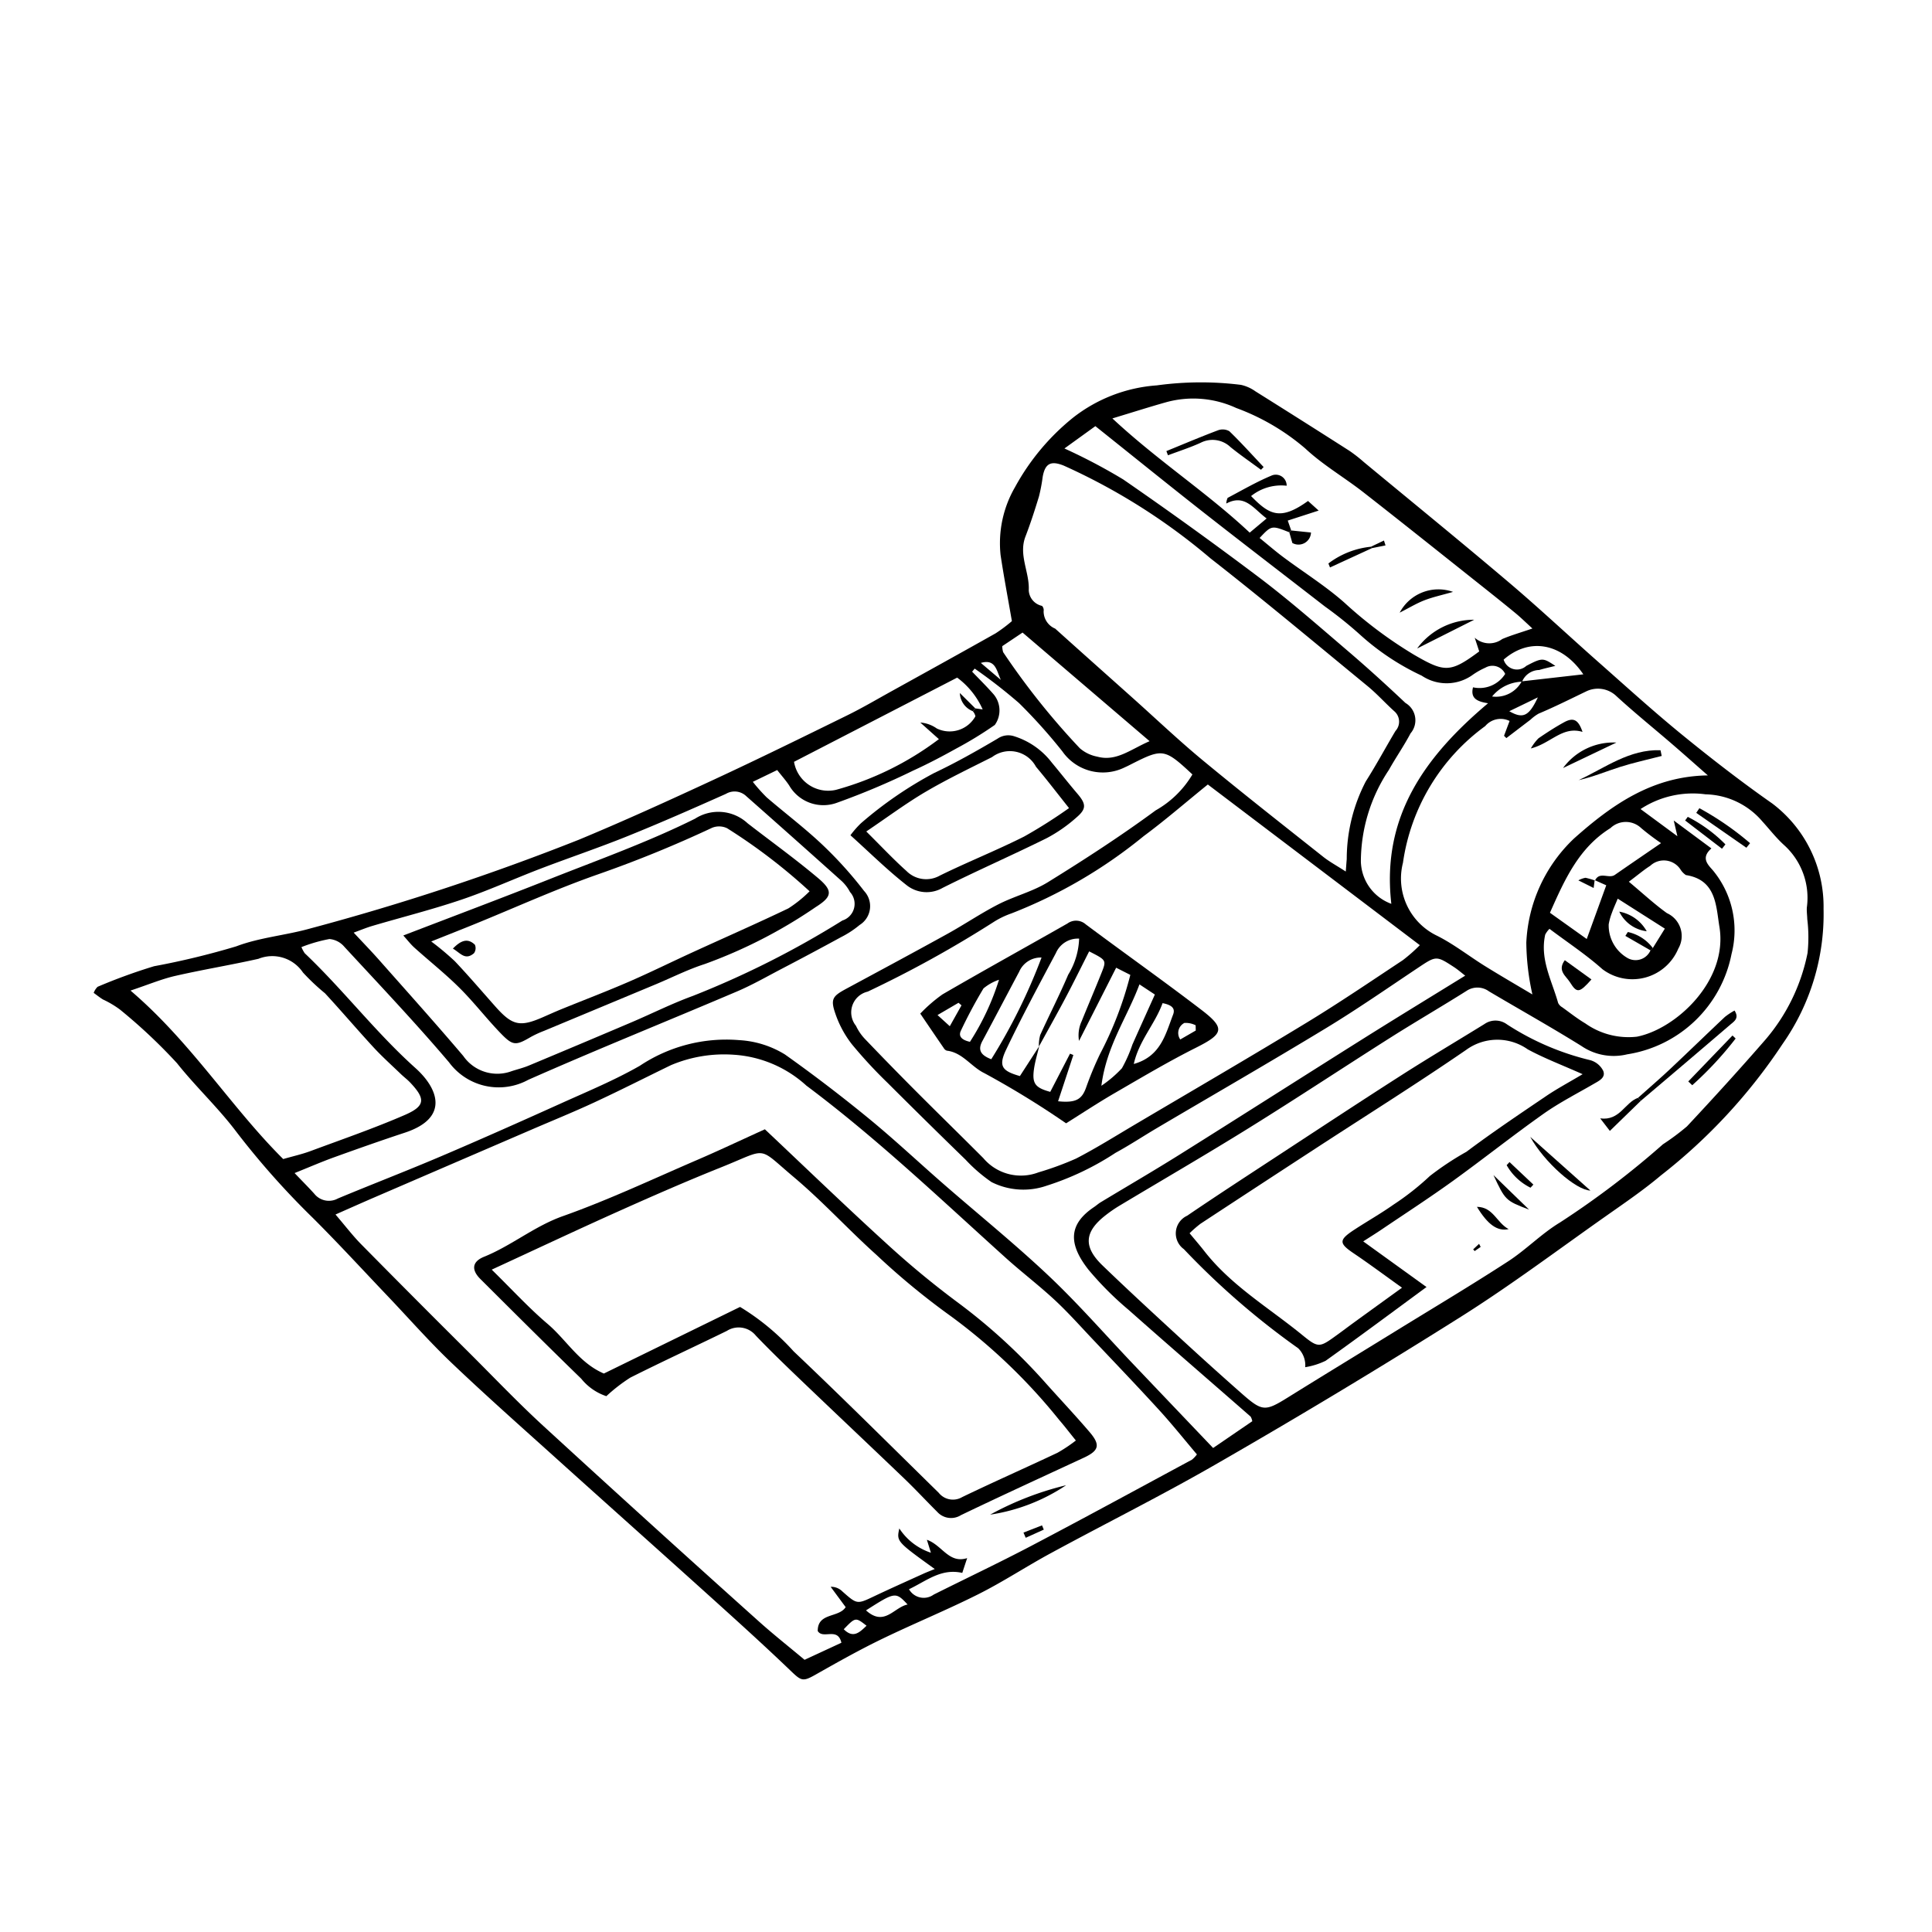 <?xml version="1.0" encoding="UTF-8" standalone="no"?>
<!-- Created with Inkscape (http://www.inkscape.org/) -->

<svg
   width="59.981"
   height="59.981"
   viewBox="0 0 15.87 15.87"
   version="1.1"
   id="svg1"
   xml:space="preserve"
   xmlns="http://www.w3.org/2000/svg"
   xmlns:svg="http://www.w3.org/2000/svg"><defs
     id="defs1" /><g
     id="layer3"
     style="display:inline"
     transform="translate(-37.76,-0.556)"><g
       style="fill:#000000"
       id="g6"
       transform="matrix(0.172,0,0,0.172,37.036,0.424)"><g
         id="g33"><path
           d="m 8.684,48.185 a 0.798,0.798 0 0 1 0.185,-0.29 26.528,26.528 0 0 1 2.698,-0.983 37.24,37.24 0 0 0 3.923,-0.949 c 1.13,-0.429 2.382,-0.526 3.554,-0.859 A 115.832,115.832 0 0 0 31.865,40.866 c 2.168,-0.901 4.306,-1.876 6.437,-2.865 2.132,-0.989 4.242,-2.026 6.352,-3.062 0.722,-0.354 1.418,-0.764 2.122,-1.154 1.662,-0.92 3.325,-1.838 4.981,-2.771 a 7.339,7.339 0 0 0 0.778,-0.583 c -0.185,-1.069 -0.382,-2.107 -0.54,-3.151 a 5.341,5.341 0 0 1 0.692,-3.253 11.053,11.053 0 0 1 2.769,-3.313 7.319,7.319 0 0 1 4.001,-1.542 15.465,15.465 0 0 1 4.014,-0.025 1.886,1.886 0 0 1 0.695,0.31 q 2.255,1.412 4.496,2.845 a 7.146,7.146 0 0 1 0.685,0.536 c 2.31,1.912 4.636,3.806 6.923,5.745 1.451,1.23 2.839,2.534 4.265,3.793 1.329,1.174 2.642,2.368 4.015,3.488 1.395,1.137 2.822,2.243 4.296,3.275 a 6.165,6.165 0 0 1 2.452,5.028 10.793,10.793 0 0 1 -1.954,6.452 26.521,26.521 0 0 1 -5.815,6.284 c -0.836,0.705 -1.747,1.324 -2.643,1.955 -2.293,1.614 -4.54,3.302 -6.91,4.796 q -5.685,3.582 -11.513,6.936 c -2.649,1.535 -5.396,2.901 -8.088,4.363 -1.158,0.628 -2.263,1.358 -3.439,1.948 -1.526,0.766 -3.111,1.414 -4.648,2.16 -1.067,0.518 -2.104,1.102 -3.137,1.687 -0.603,0.341 -0.673,0.3 -1.188,-0.194 -1.256,-1.205 -2.548,-2.372 -3.84,-3.538 -2.443,-2.204 -4.901,-4.393 -7.345,-6.596 -1.677,-1.511 -3.368,-3.008 -5.002,-4.564 -1.071,-1.02 -2.049,-2.137 -3.07,-3.209 -1.178,-1.237 -2.334,-2.496 -3.543,-3.702 a 38.539,38.539 0 0 1 -3.658,-4.115 c -0.868,-1.156 -1.944,-2.155 -2.845,-3.29 A 25.9,25.9 0 0 0 9.935,48.979 4.686,4.686 0 0 0 9.123,48.498 C 8.972,48.405 8.833,48.292 8.684,48.185 Z M 76.884,33.307 c 0.973,-0.111 1.945,-0.221 2.941,-0.335 -1.023,-1.502 -2.574,-1.777 -3.805,-0.703 a 0.662,0.662 0 0 0 1.081,0.3 c 0.785,-0.414 0.804,-0.378 1.388,-0.001 -0.294,0.074 -0.536,0.125 -0.771,0.197 a 0.901,0.901 0 0 0 -0.819,0.558 1.917,1.917 0 0 0 -1.431,0.707 1.396,1.396 0 0 0 1.416,-0.723 z m 6.259,12.737 0.575,-0.927 -2.25,-1.432 c -0.109,0.263 -0.202,0.463 -0.276,0.671 a 2.874,2.874 0 0 0 -0.155,0.554 1.79,1.79 0 0 0 0.869,1.592 0.778,0.778 0 0 0 1.127,-0.348 q 0.055,-0.056 0.11,-0.111 z m -2.777,-3.244 0.018,0.019 c 0.211,-0.453 0.659,-0.069 0.946,-0.269 0.719,-0.5 1.444,-0.993 2.207,-1.517 a 11.601,11.601 0 0 1 -0.947,-0.716 1.064,1.064 0 0 0 -1.47,-0.001 c -1.509,0.94 -2.182,2.449 -2.889,4.043 l 1.757,1.253 c 0.337,-0.926 0.628,-1.728 0.932,-2.565 z M 50.788,34.598 51.139,34.647 a 3.808,3.808 0 0 0 -1.218,-1.518 l -7.791,4.021 a 1.654,1.654 0 0 0 2.005,1.338 14.52,14.52 0 0 0 4.913,-2.421 l -0.887,-0.793 a 1.564,1.564 0 0 1 0.786,0.283 1.409,1.409 0 0 0 1.846,-0.582 0.542,0.542 0 0 0 -0.128,-0.245 z m 14.995,-8.41 c -0.848,-0.334 -0.848,-0.334 -1.418,0.272 0.376,0.305 0.739,0.621 1.123,0.908 0.981,0.733 2.032,1.386 2.944,2.196 a 20.43,20.43 0 0 0 3.318,2.479 c 1.458,0.844 1.722,0.86 3.103,-0.165 l -0.215,-0.656 a 1.037,1.037 0 0 0 1.313,0.065 c 0.43,-0.183 0.883,-0.311 1.443,-0.504 -0.303,-0.276 -0.547,-0.517 -0.81,-0.734 -0.547,-0.451 -1.102,-0.893 -1.657,-1.334 -1.867,-1.482 -3.727,-2.971 -5.606,-4.438 -0.913,-0.713 -1.934,-1.305 -2.775,-2.091 a 10.759,10.759 0 0 0 -3.298,-1.934 4.88,4.88 0 0 0 -3.372,-0.268 c -0.784,0.221 -1.561,0.469 -2.542,0.766 2.184,2.036 4.511,3.533 6.558,5.455 l 0.808,-0.677 c -0.641,-0.477 -1.04,-1.183 -1.926,-0.713 a 0.739,0.739 0 0 1 0.064,-0.27 c 0.706,-0.373 1.4,-0.778 2.135,-1.081 a 0.52,0.52 0 0 1 0.684,0.501 2.301,2.301 0 0 0 -1.699,0.493 c 0.871,0.899 1.4,1.186 2.719,0.234 l 0.508,0.459 c -0.534,0.173 -1,0.324 -1.476,0.478 l 0.165,0.471 q -0.045,0.044 -0.09,0.087 z m -4.413,44.038 c -0.604,-0.713 -1.181,-1.438 -1.805,-2.12 -1.042,-1.141 -2.111,-2.257 -3.172,-3.379 -0.598,-0.632 -1.177,-1.284 -1.813,-1.875 -0.755,-0.701 -1.578,-1.327 -2.344,-2.017 -3.113,-2.808 -6.15,-5.703 -9.515,-8.22 a 5.674,5.674 0 0 0 -3.47,-1.476 6.525,6.525 0 0 0 -2.995,0.496 c -1.217,0.591 -2.424,1.205 -3.652,1.775 -0.993,0.462 -2.01,0.874 -3.016,1.308 q -3.77,1.625 -7.539,3.251 c -0.578,0.25 -1.153,0.507 -1.817,0.8 0.477,0.557 0.827,1.017 1.229,1.425 q 2.582,2.618 5.19,5.21 c 1.164,1.162 2.3,2.355 3.51,3.466 q 5.097,4.678 10.25,9.297 c 0.715,0.644 1.473,1.241 2.222,1.869 l 1.759,-0.815 c -0.175,-0.768 -0.878,-0.147 -1.13,-0.561 -0.007,-0.889 1.002,-0.619 1.334,-1.14 l -0.717,-0.971 a 0.76,0.76 0 0 1 0.562,0.223 c 0.702,0.622 0.7,0.616 1.518,0.228 0.777,-0.368 1.563,-0.719 2.347,-1.075 0.17,-0.077 0.345,-0.143 0.545,-0.225 -1.827,-1.317 -1.827,-1.317 -1.692,-1.938 a 2.871,2.871 0 0 0 1.508,1.16 L 48.475,74.303 c 0.736,0.259 1.047,1.153 1.923,0.876 l -0.233,0.706 c -1.011,-0.228 -1.698,0.377 -2.544,0.78 a 0.809,0.809 0 0 0 1.178,0.257 c 1.556,-0.779 3.131,-1.524 4.671,-2.333 2.566,-1.348 5.112,-2.736 7.664,-4.111 a 1.303,1.303 0 0 0 0.236,-0.251 z M 74.184,47.362 c -0.177,-0.136 -0.345,-0.284 -0.531,-0.406 -0.86,-0.561 -0.855,-0.547 -1.749,0.049 -1.447,0.966 -2.878,1.96 -4.364,2.862 -2.67,1.62 -5.376,3.179 -8.066,4.766 -0.665,0.393 -1.311,0.821 -1.989,1.19 a 13.307,13.307 0 0 1 -3.3,1.574 3.385,3.385 0 0 1 -2.622,-0.176 7.453,7.453 0 0 1 -1.242,-1.072 q -1.873,-1.82 -3.722,-3.666 a 22.527,22.527 0 0 1 -1.708,-1.847 4.981,4.981 0 0 1 -0.775,-1.426 c -0.257,-0.728 -0.153,-0.865 0.509,-1.222 1.614,-0.87 3.229,-1.737 4.833,-2.623 0.818,-0.452 1.594,-0.98 2.424,-1.406 0.771,-0.395 1.645,-0.61 2.375,-1.062 1.752,-1.084 3.486,-2.207 5.144,-3.428 a 4.749,4.749 0 0 0 1.755,-1.716 c -1.317,-1.231 -1.419,-1.249 -2.871,-0.515 -0.115,0.058 -0.229,0.119 -0.348,0.17 a 2.358,2.358 0 0 1 -2.993,-0.758 25.592,25.592 0 0 0 -2.066,-2.303 25.305,25.305 0 0 0 -2.121,-1.649 l -0.121,0.147 c 0.331,0.346 0.673,0.682 0.99,1.041 a 1.193,1.193 0 0 1 0.093,1.503 18.282,18.282 0 0 1 -1.838,1.125 c -0.673,0.374 -1.355,0.735 -2.055,1.052 a 35.688,35.688 0 0 1 -3.631,1.534 1.886,1.886 0 0 1 -2.291,-0.812 c -0.154,-0.238 -0.348,-0.451 -0.578,-0.745 l -1.164,0.563 a 8.178,8.178 0 0 0 0.66,0.74 c 0.88,0.757 1.81,1.458 2.652,2.254 a 18.863,18.863 0 0 1 2.002,2.218 1.057,1.057 0 0 1 -0.213,1.624 4.703,4.703 0 0 1 -0.885,0.58 q -1.443,0.788 -2.902,1.548 c -0.685,0.359 -1.36,0.745 -2.07,1.047 -3.321,1.415 -6.672,2.762 -9.973,4.222 a 2.947,2.947 0 0 1 -3.779,-0.838 c -1.606,-1.892 -3.317,-3.696 -5.002,-5.52 a 1.045,1.045 0 0 0 -0.71,-0.368 7.271,7.271 0 0 0 -1.337,0.386 1.599,1.599 0 0 0 0.157,0.292 c 1.845,1.751 3.395,3.788 5.29,5.486 1.072,0.961 1.645,2.373 -0.508,3.084 -1.131,0.373 -2.255,0.77 -3.375,1.174 -0.596,0.215 -1.179,0.469 -1.891,0.755 0.375,0.393 0.666,0.683 0.94,0.987 a 0.89,0.89 0 0 0 1.128,0.227 c 1.635,-0.682 3.29,-1.318 4.919,-2.012 1.927,-0.821 3.84,-1.674 5.749,-2.535 1.263,-0.57 2.552,-1.104 3.751,-1.79 a 7.441,7.441 0 0 1 4.75,-1.225 4.658,4.658 0 0 1 2.184,0.686 q 2.048,1.455 3.995,3.051 c 1.222,1.001 2.374,2.086 3.566,3.125 1.677,1.462 3.411,2.863 5.028,4.389 1.404,1.325 2.677,2.787 4.009,4.188 1.262,1.326 2.525,2.651 3.848,4.039 L 64.015,68.642 A 0.643,0.643 0 0 0 63.936,68.421 C 61.995,66.722 60.041,65.038 58.111,63.326 a 15.32,15.32 0 0 1 -1.915,-1.916 c -0.98,-1.245 -0.956,-2.18 0.266,-2.999 0.107,-0.072 0.204,-0.161 0.314,-0.227 1.267,-0.765 2.546,-1.509 3.8,-2.295 2.924,-1.833 5.833,-3.69 8.755,-5.527 1.58,-0.993 3.174,-1.963 4.853,-3 z m 9.959,-7.41 c 0.712,0.528 1.248,0.925 1.799,1.334 -0.514,0.447 -0.176,0.766 0.062,1.037 a 4.495,4.495 0 0 1 0.898,4.01 6.02,6.02 0 0 1 -4.98,4.786 2.734,2.734 0 0 1 -2.191,-0.4 C 78.282,49.818 76.791,48.983 75.322,48.114 a 0.934,0.934 0 0 0 -1.08,-0.021 c -1.199,0.755 -2.426,1.467 -3.623,2.225 -2.258,1.431 -4.488,2.907 -6.759,4.317 -2.05,1.274 -4.14,2.485 -6.21,3.727 a 6.463,6.463 0 0 0 -0.636,0.44 c -1.017,0.79 -1.082,1.502 -0.154,2.398 1.252,1.208 2.534,2.385 3.814,3.564 q 1.422,1.309 2.873,2.587 c 0.954,0.835 1.094,0.823 2.175,0.151 1.725,-1.073 3.461,-2.129 5.19,-3.195 1.777,-1.094 3.57,-2.163 5.32,-3.299 0.862,-0.559 1.595,-1.324 2.472,-1.854 a 41.804,41.804 0 0 0 4.923,-3.738 11.509,11.509 0 0 0 1.145,-0.853 c 1.276,-1.364 2.535,-2.746 3.76,-4.156 a 9.091,9.091 0 0 0 2.002,-4.13 7.157,7.157 0 0 0 -0.014,-1.616 c -0.004,-0.186 -0.033,-0.373 -0.02,-0.558 a 3.392,3.392 0 0 0 -1.082,-2.971 C 89.038,40.789 88.72,40.376 88.373,39.995 a 3.668,3.668 0 0 0 -2.712,-1.293 4.547,4.547 0 0 0 -3.103,0.704 c 0.595,0.439 1.119,0.825 1.759,1.297 z M 61.892,38.233 c -1.068,0.864 -2.035,1.706 -3.063,2.466 a 23.35,23.35 0 0 1 -6.315,3.69 4.048,4.048 0 0 0 -0.868,0.422 54.171,54.171 0 0 1 -5.997,3.314 1.018,1.018 0 0 0 -0.561,1.632 2.374,2.374 0 0 0 0.433,0.633 q 1.2,1.255 2.426,2.485 c 1.069,1.072 2.154,2.129 3.223,3.202 a 2.35,2.35 0 0 0 2.632,0.68 14.45,14.45 0 0 0 1.799,-0.66 c 0.971,-0.502 1.9,-1.086 2.843,-1.643 2.718,-1.606 5.447,-3.194 8.145,-4.834 1.568,-0.953 3.088,-1.986 4.618,-2.999 a 7.818,7.818 0 0 0 0.81,-0.715 Q 66.837,41.98 61.892,38.233 Z m 6.588,4.155 c 0.026,-0.334 0.034,-0.462 0.046,-0.589 a 8.051,8.051 0 0 1 0.91,-3.714 c 0.5,-0.785 0.94,-1.608 1.417,-2.408 a 0.656,0.656 0 0 0 -0.062,-0.948 c -0.43,-0.388 -0.819,-0.824 -1.265,-1.191 -2.491,-2.046 -4.963,-4.118 -7.503,-6.102 a 29.471,29.471 0 0 0 -7.009,-4.431 c -0.608,-0.245 -0.892,-0.116 -1.008,0.532 a 8.134,8.134 0 0 1 -0.177,0.935 c -0.196,0.645 -0.404,1.289 -0.646,1.918 -0.341,0.887 0.201,1.706 0.157,2.57 a 0.802,0.802 0 0 0 0.634,0.743 0.3,0.3 0 0 1 0.076,0.255 0.895,0.895 0 0 0 0.552,0.831 c 1.221,1.1 2.45,2.192 3.676,3.288 1.13,1.009 2.228,2.056 3.395,3.02 1.887,1.56 3.815,3.071 5.733,4.592 0.295,0.234 0.632,0.414 1.072,0.699 z m 7.823,-7.189 a 0.964,0.964 0 0 0 -1.163,0.244 9.781,9.781 0 0 0 -3.929,6.529 3.03,3.03 0 0 0 1.632,3.486 c 0.802,0.403 1.52,0.971 2.286,1.447 0.741,0.46 1.495,0.897 2.264,1.355 a 11.78,11.78 0 0 1 -0.291,-2.475 7.305,7.305 0 0 1 2.284,-4.978 c 1.809,-1.611 3.748,-2.972 6.386,-3.008 -0.619,-0.544 -1.168,-1.033 -1.726,-1.513 -0.879,-0.757 -1.784,-1.486 -2.638,-2.271 a 1.275,1.275 0 0 0 -1.44,-0.231 c -0.755,0.363 -1.504,0.739 -2.278,1.065 a 1.983,1.983 0 0 0 -0.386,0.287 q -0.578,0.44 -1.155,0.881 L 76.038,35.907 Z M 10.444,48.076 c 2.907,2.481 4.798,5.567 7.291,8.045 0.495,-0.143 0.905,-0.233 1.295,-0.378 1.508,-0.56 3.032,-1.086 4.506,-1.725 0.993,-0.43 1.004,-0.77 0.256,-1.558 -0.133,-0.14 -0.29,-0.256 -0.43,-0.39 -0.44,-0.424 -0.896,-0.832 -1.31,-1.28 -0.786,-0.852 -1.536,-1.736 -2.323,-2.587 a 10.286,10.286 0 0 1 -1.052,-0.992 1.764,1.764 0 0 0 -2.126,-0.653 c -1.32,0.297 -2.657,0.515 -3.976,0.817 -0.649,0.149 -1.271,0.412 -2.133,0.7 z m 10.657,-2.768 c 0.444,0.476 0.841,0.885 1.218,1.311 1.345,1.52 2.701,3.03 4.014,4.577 a 1.976,1.976 0 0 0 2.31,0.728 c 0.276,-0.09 0.56,-0.158 0.827,-0.27 q 2.451,-1.023 4.894,-2.062 c 0.977,-0.416 1.93,-0.896 2.926,-1.259 a 43.739,43.739 0 0 0 7.149,-3.604 0.835,0.835 0 0 0 0.365,-1.36 1.94,1.94 0 0 0 -0.409,-0.534 q -2.264,-2.03 -4.544,-4.043 a 0.808,0.808 0 0 0 -0.972,-0.112 c -1.557,0.694 -3.117,1.382 -4.697,2.019 -1.373,0.554 -2.779,1.027 -4.163,1.556 -1.259,0.482 -2.49,1.044 -3.766,1.476 -1.402,0.475 -2.841,0.837 -4.262,1.256 -0.297,0.088 -0.583,0.209 -0.89,0.32 z M 55.043,22.185 a 27.046,27.046 0 0 1 2.809,1.48 q 3.302,2.277 6.507,4.693 c 1.463,1.109 2.846,2.324 4.243,3.518 0.931,0.796 1.837,1.622 2.728,2.463 a 0.959,0.959 0 0 1 0.243,1.452 c -0.315,0.598 -0.705,1.156 -1.035,1.747 a 7.908,7.908 0 0 0 -1.337,4.367 2.211,2.211 0 0 0 1.455,2.027 c -0.483,-4.184 1.624,-7.054 4.619,-9.579 -0.517,-0.08 -0.852,-0.229 -0.718,-0.761 a 1.448,1.448 0 0 0 1.536,-0.641 0.672,0.672 0 0 0 -0.944,-0.298 3.587,3.587 0 0 0 -0.589,0.33 2.13,2.13 0 0 1 -2.454,0.052 11.847,11.847 0 0 1 -2.967,-1.977 19.557,19.557 0 0 0 -1.659,-1.329 c -1.937,-1.503 -3.884,-2.993 -5.813,-4.506 -1.696,-1.332 -3.373,-2.689 -5.146,-4.104 -0.425,0.307 -0.875,0.632 -1.478,1.067 z M 82,42.877 c 0.684,0.57 1.223,1.074 1.818,1.5 a 1.199,1.199 0 0 1 0.542,1.696 2.375,2.375 0 0 1 -3.624,0.98 C 79.953,46.354 79.065,45.771 78.209,45.126 a 1.076,1.076 0 0 0 -0.204,0.277 c -0.263,1.174 0.317,2.193 0.617,3.263 a 0.486,0.486 0 0 0 0.197,0.207 c 0.362,0.261 0.715,0.541 1.098,0.768 a 3.573,3.573 0 0 0 2.467,0.636 c 1.861,-0.364 4.366,-2.672 3.94,-5.251 -0.164,-0.99 -0.145,-2.241 -1.6,-2.467 a 0.891,0.891 0 0 1 -0.263,-0.274 0.95,0.95 0 0 0 -1.444,-0.166 c -0.295,0.185 -0.561,0.415 -1.017,0.757 z m -22.889,-6.713 -6.067,-5.187 -0.969,0.649 a 1.017,1.017 0 0 0 0.043,0.288 35.262,35.262 0 0 0 3.661,4.588 1.779,1.779 0 0 0 0.829,0.4 c 0.907,0.249 1.576,-0.336 2.503,-0.738 z M 45.568,77.675 c 0.882,0.796 1.334,-0.152 1.986,-0.28 -0.572,-0.612 -0.596,-0.608 -1.986,0.28 z m 30.721,-42.942 c 0.657,0.378 0.941,0.239 1.364,-0.66 z M 45.593,78.408 c -0.527,-0.411 -0.527,-0.411 -1.088,0.168 0.454,0.455 0.757,0.15 1.088,-0.168 z m 5.459,-45.981 0.957,0.812 C 51.804,32.816 51.764,32.217 51.052,32.427 Z"
           id="path1-6" /><path
           d="m 40.738,54.7 c 1.918,1.807 3.839,3.662 5.813,5.46 a 42.853,42.853 0 0 0 3.428,2.832 27.611,27.611 0 0 1 4.193,3.854 c 0.689,0.769 1.397,1.522 2.068,2.306 0.535,0.624 0.457,0.894 -0.272,1.233 -1.958,0.909 -3.92,1.807 -5.865,2.741 a 0.888,0.888 0 0 1 -1.137,-0.159 c -0.524,-0.52 -1.025,-1.063 -1.557,-1.573 -1.652,-1.583 -3.318,-3.152 -4.971,-4.734 -0.721,-0.69 -1.441,-1.384 -2.131,-2.106 a 1.056,1.056 0 0 0 -1.388,-0.225 c -1.533,0.75 -3.084,1.464 -4.609,2.231 a 7.996,7.996 0 0 0 -1.143,0.885 2.592,2.592 0 0 1 -1.2,-0.835 c -1.62,-1.574 -3.219,-3.168 -4.819,-4.763 -0.427,-0.426 -0.406,-0.822 0.178,-1.059 1.315,-0.532 2.402,-1.458 3.764,-1.941 2.18,-0.773 4.283,-1.766 6.412,-2.683 1.03,-0.443 2.044,-0.924 3.236,-1.465 z m -1.185,8.483 a 11.42,11.42 0 0 1 2.557,2.12 c 2.342,2.218 4.626,4.496 6.929,6.755 a 0.868,0.868 0 0 0 1.121,0.207 c 1.507,-0.727 3.039,-1.402 4.552,-2.117 a 7.164,7.164 0 0 0 0.878,-0.586 c -0.312,-0.385 -0.545,-0.692 -0.797,-0.982 A 27.47,27.47 0 0 0 49.642,63.641 34.878,34.878 0 0 1 46.063,60.694 c -1.342,-1.204 -2.562,-2.548 -3.939,-3.707 -1.784,-1.5 -1.192,-1.385 -3.459,-0.478 -1.644,0.658 -3.268,1.368 -4.884,2.092 -1.985,0.889 -3.952,1.816 -6.088,2.801 0.973,0.954 1.772,1.829 2.667,2.59 0.902,0.767 1.51,1.866 2.689,2.372 z"
           id="path2-1" /><path
           d="M 55.125,71.698 A 8.893,8.893 0 0 1 51.497,73.103 14.723,14.723 0 0 1 55.125,71.698 Z"
           id="path3-1" /><path
           d="m 53.088,73.96 0.885,-0.345 0.085,0.203 -0.863,0.39 z"
           id="path4-59" /><path
           d="m 44.824,40.657 a 4.548,4.548 0 0 1 0.501,-0.572 18.747,18.747 0 0 1 3.495,-2.4 c 1.038,-0.491 2.043,-1.059 3.033,-1.643 a 0.9,0.9 0 0 1 0.8,-0.11 3.634,3.634 0 0 1 1.79,1.258 c 0.41,0.49 0.803,0.994 1.218,1.48 0.417,0.488 0.446,0.72 -0.037,1.132 a 7.133,7.133 0 0 1 -1.425,0.993 c -1.645,0.815 -3.329,1.552 -4.97,2.374 A 1.533,1.533 0 0 1 47.504,43.039 C 46.577,42.311 45.734,41.476 44.824,40.657 Z m 0.756,-0.181 c 0.727,0.72 1.296,1.331 1.916,1.884 a 1.325,1.325 0 0 0 1.6,0.222 c 1.327,-0.652 2.706,-1.2 4.026,-1.865 a 24.1,24.1 0 0 0 2.141,-1.357 c -0.58,-0.729 -1.064,-1.364 -1.577,-1.973 a 1.415,1.415 0 0 0 -2.1,-0.462 c -1.063,0.536 -2.139,1.051 -3.164,1.653 -0.937,0.55 -1.813,1.205 -2.842,1.899 z"
           id="path5-8" /><path
           d="m 69.315,60.054 3.021,2.179 c -1.555,1.142 -3.175,2.349 -4.82,3.523 a 3.515,3.515 0 0 1 -0.973,0.305 1.138,1.138 0 0 0 -0.333,-0.902 36.972,36.972 0 0 1 -5.463,-4.736 0.927,0.927 0 0 1 0.155,-1.594 c 1.464,-0.996 2.949,-1.96 4.43,-2.931 1.939,-1.27 3.873,-2.545 5.826,-3.794 1.302,-0.832 2.632,-1.62 3.947,-2.432 a 0.921,0.921 0 0 1 1.074,0.017 12.697,12.697 0 0 0 3.971,1.708 0.99,0.99 0 0 1 0.625,0.511 c 0.131,0.329 -0.206,0.48 -0.462,0.629 -0.805,0.467 -1.64,0.893 -2.397,1.428 -1.467,1.038 -2.876,2.16 -4.334,3.211 -1.109,0.799 -2.258,1.544 -3.391,2.31 -0.262,0.177 -0.531,0.344 -0.876,0.566 z m 10.478,-7.985 c -0.993,-0.444 -1.837,-0.761 -2.622,-1.187 a 2.526,2.526 0 0 0 -2.944,0.027 c -2.361,1.622 -4.791,3.143 -7.191,4.708 Q 64.287,57.408 61.544,59.209 a 5.386,5.386 0 0 0 -0.523,0.455 c 0.265,0.321 0.495,0.585 0.71,0.861 1.291,1.651 3.093,2.708 4.684,4.009 0.778,0.636 0.821,0.584 1.672,-0.03 0.261,-0.189 0.518,-0.384 0.779,-0.574 0.723,-0.525 1.447,-1.048 2.3,-1.665 -0.846,-0.604 -1.561,-1.138 -2.301,-1.637 -0.715,-0.482 -0.728,-0.64 0.016,-1.128 0.619,-0.406 1.266,-0.771 1.87,-1.197 a 12.753,12.753 0 0 0 1.743,-1.371 13.901,13.901 0 0 1 1.748,-1.158 c 1.236,-0.927 2.521,-1.789 3.8,-2.656 0.525,-0.356 1.087,-0.655 1.751,-1.051 z"
           id="path6-4" /><path
           d="m 82.439,53.197 c 0.501,-0.449 1.012,-0.889 1.503,-1.349 0.886,-0.832 1.758,-1.681 2.643,-2.514 a 3.21,3.21 0 0 1 0.461,-0.305 c 0.241,0.371 -0.028,0.523 -0.207,0.677 Q 84.71,51.529 82.569,53.34 Z"
           id="path7-8" /><path
           d="m 77.289,55.061 2.875,2.564 C 79.476,57.609 77.963,56.277 77.289,55.061 Z"
           id="path8-1" /><path
           d="m 87.612,41.253 q -1.197,-0.833 -2.394,-1.665 l 0.15,-0.223 a 14.03,14.03 0 0 1 2.42,1.67 z"
           id="path9-0" /><path
           d="m 87.099,50.365 a 16.674,16.674 0 0 1 -2.073,2.23 L 84.837,52.415 q 1.056,-1.097 2.112,-2.195 z"
           id="path10-3" /><path
           d="m 75.533,56.886 1.7,1.649 C 76.112,58.108 76.098,58.095 75.533,56.886 Z"
           id="path11-0" /><path
           d="m 74.744,58.403 c 0.782,0.009 0.933,0.752 1.514,1.064 -0.543,0.123 -1.009,-0.233 -1.514,-1.064 z"
           id="path12-4" /><path
           d="M 82.569,53.34 81.092,54.777 80.632,54.179 c 0.944,0.124 1.173,-0.761 1.807,-0.982 z"
           id="path13-44" /><path
           d="m 86.447,41.301 -1.76,-1.35 0.126,-0.173 a 6.948,6.948 0 0 1 1.798,1.315 z"
           id="path14-4" /><path
           d="m 77.303,57.489 a 2.661,2.661 0 0 1 -1.14,-1.077 L 76.3,56.265 l 1.14,1.076 z"
           id="path15-7" /><path
           d="m 74.922,60.316 -0.286,0.2 -0.072,-0.083 0.282,-0.263 z"
           id="path16-63" /><path
           d="M 55.123,54.414 A 42.84,42.84 0 0 0 51.228,52.023 c -0.645,-0.312 -1.045,-0.989 -1.799,-1.078 a 0.266,0.266 0 0 1 -0.145,-0.12 c -0.357,-0.518 -0.71,-1.039 -1.125,-1.65 a 7.275,7.275 0 0 1 1.062,-0.919 c 1.977,-1.148 3.979,-2.253 5.966,-3.384 a 0.697,0.697 0 0 1 0.876,0.041 c 1.834,1.369 3.704,2.691 5.521,4.082 1.156,0.884 1.06,1.147 -0.259,1.809 -1.321,0.663 -2.595,1.421 -3.875,2.163 -0.806,0.467 -1.583,0.982 -2.327,1.447 z m -1.299,-3.663 a 1.841,1.841 0 0 1 0.064,-0.556 c 0.436,-0.963 0.922,-1.905 1.335,-2.877 A 3.528,3.528 0 0 0 55.746,45.594 1.141,1.141 0 0 0 54.638,46.28 c -0.813,1.527 -1.633,3.053 -2.377,4.614 -0.38,0.797 -0.197,1.02 0.656,1.264 l 0.922,-1.426 c -0.087,0.373 -0.203,0.741 -0.253,1.119 -0.088,0.668 0.067,0.866 0.781,1.061 l 0.944,-1.824 0.159,0.064 -0.729,2.209 c 0.862,0.09 1.143,-0.095 1.343,-0.67 a 15.824,15.824 0 0 1 0.661,-1.589 17.33,17.33 0 0 0 1.446,-3.776 l -0.677,-0.343 -1.773,3.495 A 1.596,1.596 0 0 1 55.869,49.533 c 0.311,-0.774 0.642,-1.54 0.951,-2.316 0.236,-0.593 0.226,-0.597 -0.595,-1.014 -0.373,0.735 -0.737,1.478 -1.123,2.208 -0.415,0.785 -0.851,1.559 -1.278,2.339 z m -2.274,0.602 A 27.166,27.166 0 0 0 53.951,46.497 1.122,1.122 0 0 0 52.882,47.176 c -0.587,1.101 -1.164,2.207 -1.755,3.306 -0.217,0.403 -0.119,0.665 0.422,0.871 z m 5.259,1.268 a 5.68,5.68 0 0 0 0.981,-0.838 6.655,6.655 0 0 0 0.499,-1.127 c 0.349,-0.787 0.705,-1.571 1.074,-2.392 l -0.736,-0.485 c -0.594,1.592 -1.575,2.939 -1.818,4.842 z m 2.922,-3.946 c -0.367,1.01 -1.127,1.789 -1.375,2.905 1.287,-0.361 1.515,-1.417 1.877,-2.358 C 60.355,48.906 60.142,48.756 59.731,48.675 Z m -9.199,1.847 a 12.131,12.131 0 0 0 1.387,-2.964 2.332,2.332 0 0 0 -0.74,0.413 22.876,22.876 0 0 0 -1.083,2.026 c -0.138,0.294 0.1,0.452 0.436,0.525 z m -1.549,-1.278 0.586,0.533 0.559,-0.997 -0.142,-0.122 z m 12.333,0.739 -0.006,-0.251 a 1.05,1.05 0 0 0 -0.538,-0.111 0.539,0.539 0 0 0 -0.196,0.789 z"
           id="path17-1" /><path
           d="m 83.568,36.87 c -0.667,0.173 -1.342,0.319 -1.997,0.527 -0.656,0.208 -1.293,0.479 -1.97,0.627 1.265,-0.588 2.422,-1.479 3.91,-1.428 z"
           id="path18-7" /><path
           d="m 79.786,35.721 c -0.96,-0.292 -1.511,0.551 -2.467,0.79 a 2.342,2.342 0 0 1 0.364,-0.484 c 0.395,-0.271 0.799,-0.533 1.219,-0.764 0.449,-0.247 0.684,-0.132 0.884,0.457 z"
           id="path19-5" /><path
           d="m 81.404,36.23 -2.548,1.217 A 2.985,2.985 0 0 1 81.404,36.23 Z"
           id="path20-96" /><path
           d="M 64.431,23.203 C 63.944,22.843 63.444,22.5 62.974,22.119 a 1.242,1.242 0 0 0 -1.425,-0.206 c -0.506,0.231 -1.039,0.401 -1.56,0.598 L 59.913,22.31 c 0.818,-0.333 1.631,-0.679 2.458,-0.99 a 0.643,0.643 0 0 1 0.549,0.041 c 0.567,0.548 1.095,1.137 1.637,1.711 z"
           id="path21-2" /><path
           d="m 73.601,29.035 c -0.551,0.158 -0.972,0.248 -1.368,0.402 -0.38,0.148 -0.733,0.363 -1.179,0.59 a 2.092,2.092 0 0 1 2.547,-0.993 z"
           id="path22-17" /><path
           d="m 74.612,30.365 c -1.019,0.513 -1.865,0.939 -2.724,1.372 A 3.366,3.366 0 0 1 74.612,30.365 Z"
           id="path23-8" /><path
           d="m 69.736,26.943 q -1.004,0.463 -2.009,0.925 L 67.65,27.678 a 4.014,4.014 0 0 1 2.032,-0.8 z"
           id="path24-5" /><path
           d="M 65.873,26.101 66.819,26.199 a 0.597,0.597 0 0 1 -0.89,0.5 l -0.146,-0.511 q 0.045,-0.043 0.09,-0.087 z"
           id="path25-74" /><path
           d="m 69.681,26.878 0.622,-0.297 0.075,0.234 q -0.322,0.064 -0.643,0.128 z"
           id="path26-1" /><path
           d="m 23.47,45.444 c 2.438,-0.937 4.721,-1.794 6.988,-2.692 2.332,-0.924 4.707,-1.771 6.947,-2.887 a 2.057,2.057 0 0 1 2.512,0.224 c 1.12,0.867 2.271,1.695 3.353,2.606 0.73,0.614 0.689,0.891 -0.1,1.389 a 23.484,23.484 0 0 1 -5.311,2.726 c -0.795,0.255 -1.549,0.638 -2.322,0.961 Q 32.863,48.886 30.188,50 a 5.123,5.123 0 0 0 -0.612,0.281 c -0.74,0.432 -0.868,0.444 -1.478,-0.19 -0.669,-0.695 -1.26,-1.465 -1.943,-2.144 C 25.474,47.269 24.716,46.669 24.001,46.026 23.821,45.864 23.672,45.668 23.47,45.444 Z m 1.333,0.285 a 13.119,13.119 0 0 1 1.129,0.945 c 0.663,0.701 1.291,1.437 1.932,2.159 0.809,0.911 1.171,0.994 2.268,0.515 0.296,-0.129 0.589,-0.262 0.888,-0.384 1.071,-0.436 2.152,-0.847 3.213,-1.307 1.033,-0.448 2.042,-0.948 3.066,-1.417 1.52,-0.696 3.052,-1.368 4.56,-2.09 a 5.968,5.968 0 0 0 1.014,-0.817 27.114,27.114 0 0 0 -3.937,-3.01 0.883,0.883 0 0 0 -0.716,-0.024 57.366,57.366 0 0 1 -5.452,2.225 c -2.004,0.702 -3.945,1.585 -5.914,2.386 -0.647,0.263 -1.298,0.519 -2.051,0.82 z"
           id="path27-8" /><path
           d="m 80.213,47.543 c -0.576,0.65 -0.693,0.671 -1.027,0.134 -0.183,-0.294 -0.619,-0.551 -0.245,-1.053 z"
           id="path28-5" /><path
           d="m 50.665,34.73 a 0.968,0.968 0 0 1 -0.616,-0.865 q 0.369,0.366 0.738,0.733 z"
           id="path29-9" /><path
           d="m 80.366,42.8 -0.048,0.376 -0.731,-0.364 a 1.121,1.121 0 0 1 0.342,-0.124 3.833,3.833 0 0 1 0.454,0.131 z"
           id="path30-75" /><path
           d="m 82.852,45.241 a 1.672,1.672 0 0 1 -1.31,-0.936 1.894,1.894 0 0 1 1.31,0.936 z"
           id="path31-3" /><path
           d="m 83.034,46.155 -1.202,-0.692 0.119,-0.185 a 2.02,2.02 0 0 1 1.193,0.767 q -0.055,0.055 -0.11,0.111 z"
           id="path32-8" /><path
           d="m 25.838,46.07 c 0.389,-0.399 0.709,-0.513 1.051,-0.184 a 0.416,0.416 0 0 1 -0.042,0.403 C 26.424,46.654 26.198,46.28 25.838,46.07 Z"
           id="path33-8" /></g></g></g></svg>
